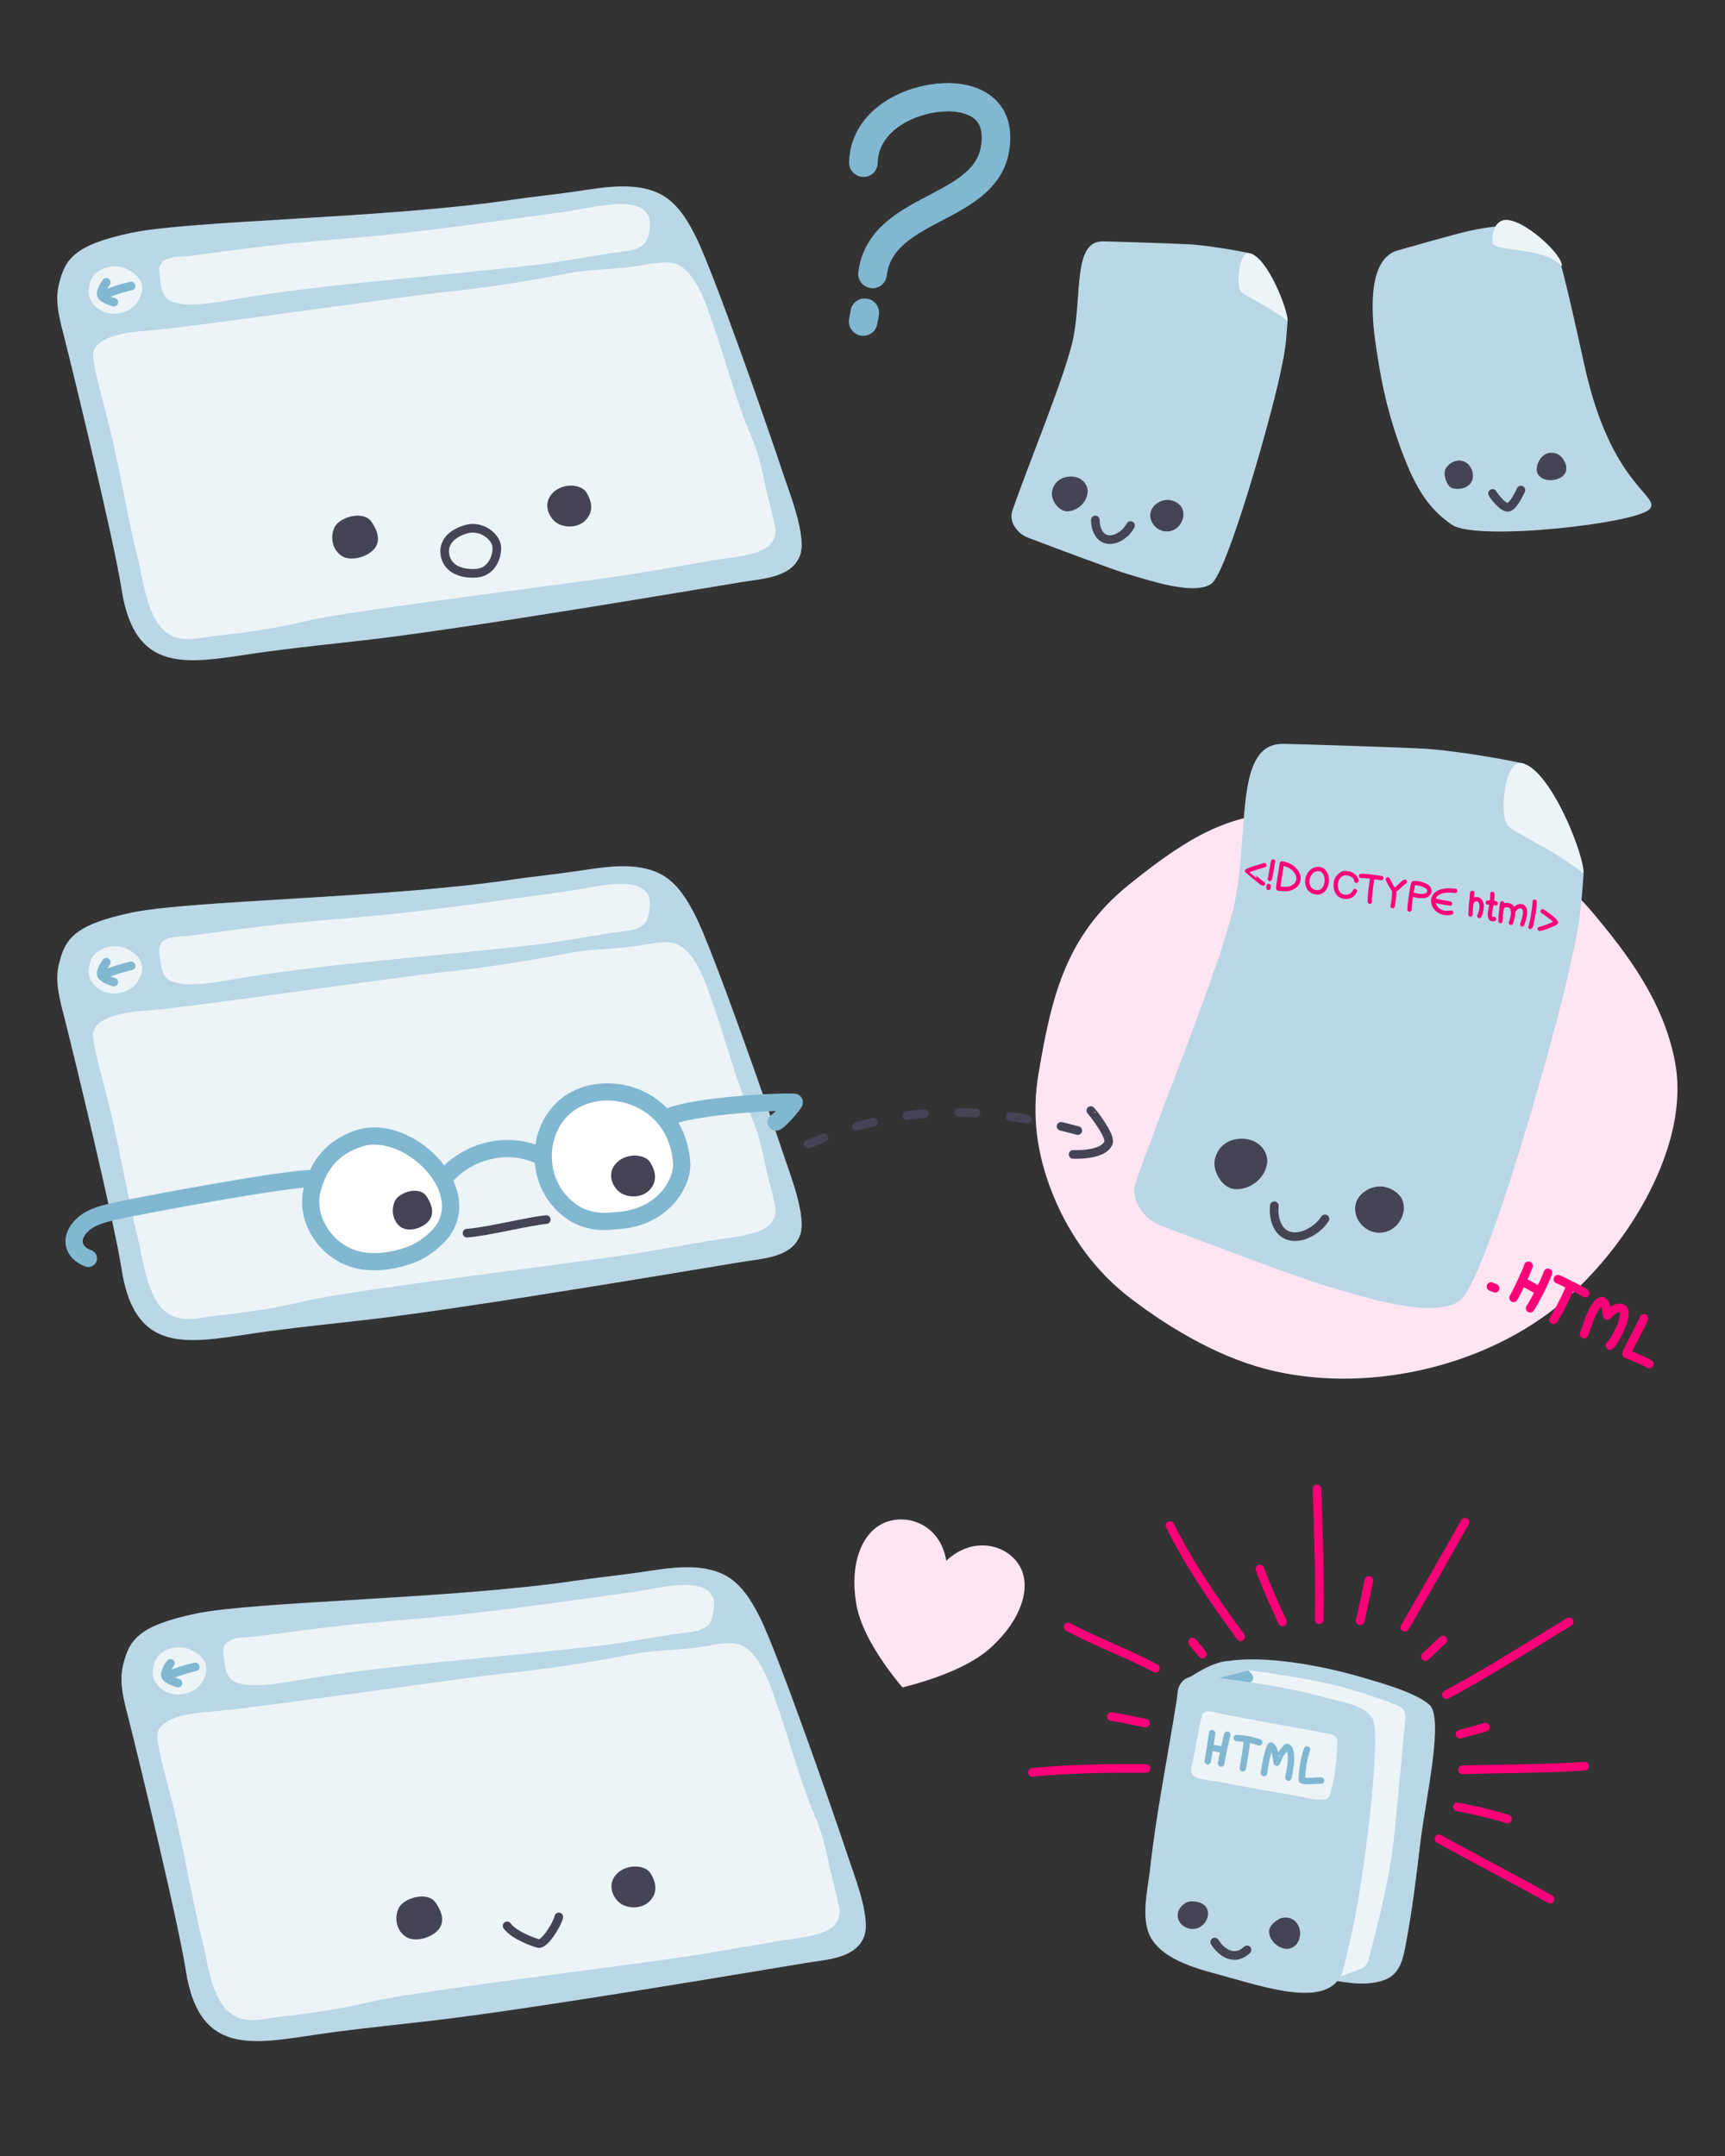 <?xml version="1.0" encoding="UTF-8" standalone="no"?><!DOCTYPE svg PUBLIC "-//W3C//DTD SVG 1.1//EN" "http://www.w3.org/Graphics/SVG/1.1/DTD/svg11.dtd"><svg width="100%" height="100%" viewBox="0 0 400 500" version="1.1" xmlns="http://www.w3.org/2000/svg" xmlns:xlink="http://www.w3.org/1999/xlink" xml:space="preserve" xmlns:serif="http://www.serif.com/" style="fill-rule:evenodd;clip-rule:evenodd;stroke-linecap:round;stroke-linejoin:round;stroke-miterlimit:1.5;"><rect x="0" y="0" width="400" height="500" fill="#333333" stroke="none"/><rect id="browser-guessing-files" x="0" y="0" width="400" height="500" style="fill:none;"/><path d="M261.759,205.185c-14.714,11.871 -17.948,26.113 -20.931,43.738c-1.651,9.753 -0.446,18.866 3.399,28.291c3.786,9.282 9.822,17.736 18.007,23.949c9.575,7.269 21.164,14.097 33.381,16.84c22.877,5.136 49.492,-1.496 66.651,-15.993c15.192,-12.834 29.88,-36.459 26.117,-55.893c-2.642,-13.645 -10.62,-24.559 -19.753,-35.274c-5.2,-6.101 -26.063,-26.348 -70.768,-22.607c-13.234,1.108 -21.39,5.079 -36.103,16.949Z" style="fill:#ffe5f2;"/><g id="browser"><path d="M30.582,53.968c13.642,-2.863 59.312,-3.351 88.042,-7.627c5.024,-0.748 10.086,-1.234 15.111,-1.976c6.055,-0.894 13.494,-2.299 19.255,0.574c3.998,1.994 6.425,6.111 8.317,9.869c4.155,8.248 17.077,45.284 20.313,55.113c1.382,4.198 5.514,14.445 3.918,18.84c-1.844,5.075 -8.249,5.413 -13.46,6.221c-4.209,0.652 -61.818,10.506 -86.746,13.4c-7.644,0.888 -15.238,1.652 -22.878,2.665c-17.198,2.28 -31.003,6.959 -34.286,-14.516c-1.638,-10.71 -11.249,-50.418 -13.208,-58.062c-1.007,-3.928 -2.306,-8.359 -1.332,-12.403c1.405,-5.841 3.312,-9.236 16.954,-12.098Z" style="fill:#bad7e6;"/><path d="M21.015,65.166c0.868,-2.551 5.037,-4.575 8.709,-2.624c3.756,1.997 3.799,4.682 2.336,7.21c-1.818,3.143 -6.429,3.83 -9.067,1.989c-2.639,-1.841 -2.846,-4.024 -1.978,-6.575Z" style="fill:#ecf4f8;"/><path d="M24.014,68.404c2.084,-0.899 4.144,-1.586 6.379,-2.065" style="fill:none;stroke:#82b7d1;stroke-width:2px;"/><path d="M24.648,65.491c0,0 -1.569,2.128 -1.101,3.025c0.467,0.897 2.846,1.57 2.846,1.57" style="fill:none;stroke:#82b7d1;stroke-width:2px;"/><path d="M36.942,63.135c0.314,2.89 0.429,5.763 2.796,6.757c3.831,1.61 11.043,0.111 15.743,-0.669c10.581,-1.757 21.125,-2.945 31.817,-4.017c12.405,-1.243 24.898,-2.397 37.294,-3.83c6.173,-0.713 12.253,-1.982 18.402,-2.846c2.317,-0.325 5.682,-0.389 6.908,-2.667c0.427,-0.793 0.582,-1.789 0.719,-2.66c1.461,-9.234 -13.106,-5.01 -18.397,-4.276c-13.461,1.868 -27.274,3.874 -40.789,5.333c-10.067,1.086 -19.873,1.638 -29.901,2.825c-5.807,0.687 -11.592,1.5 -17.386,2.242c-2.291,0.293 -7.65,-0.27 -7.206,3.808Z" style="fill:#ecf4f8;"/><path d="M21.611,82.969c0.679,4.841 1.963,8.828 3.531,15.089c2.693,10.746 4.258,21.157 6.929,31.912c1.356,5.458 2.228,15.511 8.453,17.777c3.02,1.099 6.423,0.038 9.489,-0.278c7.483,-0.769 14.546,-1.884 21.876,-3.635c9.855,-2.353 66.193,-9.13 76.834,-11.033c3.657,-0.654 10.716,-1.772 14.372,-2.458c8.285,-1.555 16.696,-1.312 16.726,-7.327c0.007,-1.467 -2.161,-9.267 -2.433,-10.701c-0.826,-4.366 -1.673,-7.527 -3.381,-11.589c-3.606,-8.576 -5.415,-16.144 -8.466,-24.92c-1.491,-4.288 -3.834,-12.321 -8.441,-14.465c-2.09,-0.973 -6.231,-0.211 -8.372,0.19c-5.187,0.974 -11.609,0.803 -16.834,1.831c-10.633,2.092 -19.765,3.437 -30.527,4.571c-7.464,0.785 -60.301,8.387 -67.178,8.764c-4.884,0.268 -13.258,1.432 -12.578,6.272Z" style="fill:#ecf4f8;"/><path d="M77.592,122.239c1.109,-2.287 6.629,-3.96 8.516,-1.266c1.887,2.694 2.076,4.974 0.377,6.632c-1.699,1.658 -5.286,2.694 -7.363,1.243c-2.077,-1.451 -2.64,-4.323 -1.53,-6.609Z" style="fill:#445;"/><path d="M128.278,114.199c2.233,-2.179 6.449,-2.011 7.69,0c1.242,2.011 1.747,4.284 -0.039,6.297c-1.916,2.161 -5.631,2.012 -7.379,0.336c-1.747,-1.677 -2.487,-4.472 -0.272,-6.633Z" style="fill:#445;"/><path d="M115.182,126.761c-0.208,-2.369 -3.545,-4.93 -6.84,-4.094c-3.295,0.836 -5.774,2.988 -5.139,6.163c0.635,3.175 3.877,4.378 7.325,4.096c3.447,-0.282 4.861,-3.796 4.654,-6.165Z" style="fill:none;stroke:#445;stroke-width:2px;"/></g><g id="browser1" serif:id="browser"><path d="M30.582,211.63c13.642,-2.863 59.312,-3.351 88.042,-7.627c5.024,-0.748 10.086,-1.234 15.111,-1.976c6.055,-0.894 13.494,-2.299 19.255,0.574c3.998,1.994 6.425,6.112 8.317,9.869c4.155,8.248 17.077,45.284 20.313,55.113c1.382,4.198 5.514,14.445 3.918,18.84c-1.844,5.075 -8.249,5.413 -13.46,6.221c-4.209,0.652 -61.818,10.506 -86.746,13.4c-7.644,0.888 -15.238,1.652 -22.878,2.665c-17.198,2.28 -31.003,6.959 -34.286,-14.516c-1.638,-10.71 -11.249,-50.418 -13.208,-58.062c-1.007,-3.928 -2.306,-8.359 -1.332,-12.403c1.405,-5.841 3.312,-9.236 16.954,-12.098Z" style="fill:#bad7e6;"/><path d="M21.015,222.828c0.868,-2.551 5.037,-4.575 8.709,-2.624c3.756,1.997 3.799,4.682 2.336,7.21c-1.818,3.143 -6.429,3.83 -9.067,1.989c-2.639,-1.841 -2.846,-4.024 -1.978,-6.575Z" style="fill:#ecf4f8;"/><path d="M24.014,226.066c2.084,-0.899 4.144,-1.586 6.379,-2.065" style="fill:none;stroke:#82b7d1;stroke-width:2px;"/><path d="M24.648,223.153c0,0 -1.569,2.128 -1.101,3.025c0.467,0.897 2.846,1.57 2.846,1.57" style="fill:none;stroke:#82b7d1;stroke-width:2px;"/><path d="M36.942,220.797c0.314,2.89 0.429,5.763 2.796,6.757c3.831,1.61 11.043,0.111 15.743,-0.669c10.581,-1.757 21.125,-2.945 31.817,-4.017c12.405,-1.243 24.898,-2.397 37.294,-3.83c6.173,-0.713 12.253,-1.982 18.402,-2.846c2.317,-0.325 5.682,-0.389 6.908,-2.667c0.427,-0.793 0.582,-1.789 0.719,-2.66c1.461,-9.234 -13.106,-5.01 -18.397,-4.276c-13.461,1.868 -27.274,3.874 -40.789,5.333c-10.067,1.086 -19.873,1.638 -29.901,2.825c-5.807,0.687 -11.592,1.5 -17.386,2.242c-2.291,0.293 -7.65,-0.27 -7.206,3.808Z" style="fill:#ecf4f8;"/><path d="M21.611,240.631c0.679,4.841 1.963,8.828 3.531,15.089c2.693,10.746 4.258,21.157 6.929,31.912c1.356,5.458 2.228,15.511 8.453,17.777c3.02,1.099 6.423,0.038 9.489,-0.278c7.483,-0.769 14.546,-1.884 21.876,-3.635c9.855,-2.353 66.193,-9.13 76.834,-11.033c3.657,-0.654 10.716,-1.772 14.372,-2.458c8.285,-1.555 16.696,-1.312 16.726,-7.327c0.007,-1.467 -2.161,-9.267 -2.433,-10.701c-0.826,-4.366 -1.673,-7.527 -3.381,-11.589c-3.606,-8.576 -5.415,-16.144 -8.466,-24.92c-1.491,-4.288 -3.834,-12.321 -8.441,-14.465c-2.09,-0.973 -6.231,-0.211 -8.372,0.19c-5.187,0.974 -11.609,0.803 -16.834,1.831c-10.633,2.092 -19.765,3.437 -30.527,4.571c-7.464,0.785 -60.301,8.387 -67.178,8.764c-4.884,0.268 -13.258,1.432 -12.578,6.272Z" style="fill:#ecf4f8;"/><g id="glasses"><path d="M83.249,264.009c-6.379,2.107 -9.516,6.473 -10.872,11.928c-1.653,6.655 3.013,14.008 9.799,16.032c4.02,1.2 8.791,0.556 12.678,-0.821c1.887,-0.669 3.604,-1.69 5.123,-2.947c1.357,-1.123 2.628,-2.427 3.431,-3.981c5.242,-10.143 -9.674,-23.674 -20.159,-20.211Z" style="fill:#fff;stroke:#82b7d1;stroke-width:4px;"/><path d="M133.448,254.991c-9.146,4.835 -10.375,19.102 -1.144,25.834c1.657,1.208 3.439,1.913 5.486,2.267c2.053,0.355 4.143,0.092 6.214,-0.104c10.01,-0.946 14.349,-8.892 14.064,-13.264c-0.941,-14.416 -15.473,-19.569 -24.62,-14.733Z" style="fill:#fff;stroke:#82b7d1;stroke-width:4px;"/><path d="M103.183,273.031c4.94,-5.902 14.134,-8.614 21.818,-5.086" style="fill:none;stroke:#82b7d1;stroke-width:4px;"/><path d="M72.994,273.322c-5.699,-0.341 -41.661,6.505 -45.356,7.347c-2.999,0.684 -6.262,1.276 -8.544,3.426c-2.975,2.802 -2.469,6.325 1.4,7.741" style="fill:none;stroke:#82b7d1;stroke-width:4px;"/><path d="M154.714,259.186c6.132,-2.865 26.916,-3.822 29.453,-3.555c0.21,0.022 -2.814,3.765 -4.198,4.576" style="fill:none;stroke:#82b7d1;stroke-width:4px;"/></g><path d="M126.674,282.837c-3.407,0.24 -14.053,2.885 -18.379,3.143" style="fill:none;stroke:#445;stroke-width:2px;"/><path d="M91.562,278.545c0.953,-2.066 5.692,-3.578 7.313,-1.144c1.621,2.435 1.783,4.494 0.324,5.992c-1.459,1.498 -4.54,2.435 -6.323,1.124c-1.783,-1.311 -2.267,-3.906 -1.314,-5.972Z" style="fill:#445;"/><path d="M143.076,269.56c2.234,-2.179 6.449,-2.011 7.691,0c1.241,2.012 1.746,4.285 -0.039,6.297c-1.917,2.161 -5.632,2.013 -7.379,0.336c-1.748,-1.677 -2.488,-4.471 -0.273,-6.633Z" style="fill:#445;"/></g><g id="question-mark"><path d="M200.146,37.729c0.174,-8.967 8.99,-14.211 17.407,-15.091c6.496,-0.68 13.114,1.537 13.328,8.761c0.533,17.962 -26.516,15.135 -28.625,32.139" style="fill:none;stroke:#82b7d1;stroke-width:6.5px;"/><path d="M200.471,72.479l-0.382,2.091" style="fill:none;stroke:#82b7d1;stroke-width:6.5px;"/><path d="M200.273,37.774c0.174,-8.967 8.99,-14.211 17.407,-15.091c6.496,-0.68 13.113,1.537 13.328,8.761c0.533,17.962 -26.516,15.135 -28.625,32.139" style="fill:none;stroke:#82b7d1;stroke-width:6.5px;"/><path d="M200.598,72.524l-0.382,2.091" style="fill:none;stroke:#82b7d1;stroke-width:6.5px;"/></g><g id="file-one"><path d="M238.427,124.711c-2.896,-1.1 -4.425,-4.024 -3.717,-6.131c3.272,-9.745 12.619,-32.108 14.214,-40.406c1.97,-10.251 -0.06,-22.196 6.765,-22.196c1.318,0 16.734,0.495 20.197,0.69c2.954,0.167 8.863,1.002 13.861,2.054c4.218,0.889 8.97,13.709 8.808,15.969c-0.427,5.927 -0.581,6.892 -1.84,12.692c-2.376,10.941 -12.206,45.449 -15.819,47.995c-3.907,2.752 -14.098,-0.694 -19.011,-2.117c-3.495,-1.013 -16.331,-5.843 -23.458,-8.55Z" style="fill:#bad7e6;"/><path d="M298.555,74.443c-4.243,-3.413 -9.648,-5.604 -10.822,-6.855c-1.174,-1.252 -0.512,-9.397 2.014,-8.866c4.218,0.889 9.045,13.468 8.808,15.721Z" style="fill:#ecf4f8;"/><path d="M248.388,110.51c-2.387,-0.002 -4.186,1.391 -4.466,3.724c-0.214,1.78 1.586,4.451 3.694,4.332c2.423,-0.137 4.483,-2.195 4.594,-4.529c0.08,-1.693 -1.435,-3.525 -3.822,-3.527Z" style="fill:#445;"/><path d="M273.867,117.448c-0.687,-0.989 -3.067,-2.355 -5.384,-0.845c-3.821,2.49 -0.746,7.534 3.097,6.509c2.356,-0.628 3.645,-3.71 2.287,-5.664Z" style="fill:#445;"/><path d="M253.99,120.587c0,0.72 0.088,1.41 0.333,2.097c1.546,4.35 6.253,2.23 7.834,-0.805" style="fill:none;stroke:#445;stroke-width:2px;"/></g><g id="file-two"><path d="M336.681,121.702c-5.735,-3.895 -8.908,-9.214 -12.358,-19.066c-3.022,-8.629 -4.202,-15.192 -5.309,-22.688c-1.367,-9.259 -1.372,-20.104 5.131,-21.885c1.256,-0.343 13.148,-3.773 16.509,-4.509c2.867,-0.629 4.823,-0.951 9.918,-1.357c4.3,-0.342 10.788,7.102 11.348,9.072c1.47,5.168 4.389,18.5 5.542,23.711c6.163,27.852 17.724,29.946 15.087,33.061c-2.851,3.367 -40.133,7.556 -45.868,3.661Z" style="fill:#bad7e6;"/><path d="M362.163,61.773c-4.014,-4.75 -15.906,-3.13 -16.111,-5.624c-0.123,-1.504 0.37,-4.938 2.945,-5.144c4.3,-0.342 13.586,8.177 13.166,10.768Z" style="fill:#ecf4f8;"/><path d="M335.335,108.489c-0.909,1.27 0.132,4.492 1.555,4.777c0.925,0.185 2.013,0.146 2.854,-0.231c0.891,-0.398 1.593,-1.128 1.749,-2.07c0.116,-0.7 0.042,-1.459 -0.247,-2.113c-1.18,-2.673 -4.268,-2.656 -5.911,-0.363Z" style="fill:#445;"/><path d="M361.958,105.856c-0.95,-0.954 -2.678,-1.119 -3.699,-0.464c-0.717,0.459 -1.236,1.066 -1.579,1.898c-2.372,5.755 8.493,5.092 6.221,-0.027c-0.23,-0.518 -0.554,-1.016 -0.943,-1.407Z" style="fill:#445;"/><path d="M346.099,114.429c0.171,0.412 2.435,3.48 3.665,3.207c1.231,-0.273 2.701,-3.527 2.907,-3.983" style="fill:none;stroke:#445;stroke-width:2px;"/></g><g id="browser2" serif:id="browser"><path d="M45.459,374.201c13.643,-2.863 59.313,-3.35 88.042,-7.626c5.024,-0.748 10.086,-1.235 15.111,-1.976c6.056,-0.894 13.494,-2.3 19.256,0.573c3.998,1.994 6.424,6.112 8.317,9.87c4.154,8.248 17.077,45.283 20.313,55.112c1.382,4.199 5.514,14.446 3.917,18.84c-1.843,5.076 -8.249,5.414 -13.459,6.221c-4.209,0.652 -61.819,10.506 -86.746,13.401c-7.645,0.887 -15.239,1.652 -22.878,2.665c-17.198,2.28 -31.003,6.958 -34.287,-14.516c-1.638,-10.71 -11.248,-50.418 -13.207,-58.063c-1.007,-3.927 -2.306,-8.358 -1.333,-12.403c1.406,-5.841 3.312,-9.235 16.954,-12.098Z" style="fill:#bad7e6;"/><path d="M35.893,385.399c0.868,-2.551 5.037,-4.575 8.708,-2.623c3.757,1.997 3.8,4.682 2.337,7.21c-1.819,3.142 -6.429,3.829 -9.068,1.988c-2.638,-1.841 -2.845,-4.024 -1.977,-6.575Z" style="fill:#ecf4f8;"/><path d="M38.891,388.638c2.084,-0.899 4.145,-1.586 6.38,-2.066" style="fill:none;stroke:#82b7d1;stroke-width:2px;"/><path d="M39.525,385.725c0,0 -1.568,2.128 -1.101,3.025c0.468,0.897 2.847,1.569 2.847,1.569" style="fill:none;stroke:#82b7d1;stroke-width:2px;"/><path d="M51.819,383.369c0.315,2.89 0.43,5.762 2.796,6.757c3.831,1.61 11.044,0.11 15.744,-0.67c10.581,-1.757 21.124,-2.945 31.816,-4.016c12.406,-1.244 24.898,-2.397 37.294,-3.83c6.174,-0.714 12.253,-1.983 18.403,-2.846c2.317,-0.326 5.681,-0.39 6.907,-2.668c0.427,-0.792 0.582,-1.789 0.72,-2.659c1.46,-9.235 -13.107,-5.01 -18.397,-4.276c-13.461,1.868 -27.274,3.874 -40.789,5.332c-10.068,1.087 -19.874,1.638 -29.901,2.825c-5.807,0.688 -11.592,1.5 -17.387,2.243c-2.291,0.293 -7.649,-0.27 -7.206,3.808Z" style="fill:#ecf4f8;"/><path d="M36.488,403.203c0.68,4.841 1.963,8.828 3.532,15.088c2.692,10.746 4.258,21.158 6.929,31.913c1.355,5.458 2.227,15.511 8.453,17.776c3.019,1.099 6.423,0.038 9.489,-0.277c7.483,-0.77 14.546,-1.885 21.876,-3.635c9.855,-2.354 66.193,-9.131 76.834,-11.033c3.656,-0.654 10.716,-1.772 14.372,-2.458c8.285,-1.556 16.696,-1.313 16.726,-7.327c0.007,-1.467 -2.162,-9.267 -2.433,-10.702c-0.826,-4.366 -1.673,-7.527 -3.381,-11.588c-3.607,-8.577 -5.416,-16.145 -8.467,-24.92c-1.491,-4.288 -3.834,-12.321 -8.44,-14.466c-2.091,-0.973 -6.232,-0.211 -8.372,0.191c-5.188,0.973 -11.609,0.803 -16.834,1.83c-10.634,2.092 -19.765,3.438 -30.527,4.571c-7.465,0.786 -60.301,8.387 -67.178,8.765c-4.884,0.268 -13.258,1.431 -12.579,6.272Z" style="fill:#ecf4f8;"/><path d="M92.469,442.472c1.11,-2.286 6.629,-3.959 8.517,-1.265c1.887,2.694 2.076,4.973 0.377,6.631c-1.7,1.658 -5.287,2.694 -7.364,1.244c-2.076,-1.451 -2.639,-4.323 -1.53,-6.61Z" style="fill:#445;"/><path d="M143.155,434.432c2.234,-2.179 6.449,-2.011 7.691,0c1.242,2.012 1.746,4.285 -0.039,6.298c-1.917,2.16 -5.631,2.012 -7.379,0.335c-1.748,-1.677 -2.488,-4.471 -0.273,-6.633Z" style="fill:#445;"/><path d="M117.589,446.627c1.62,2.261 6.628,3.999 7.325,4.096c1.516,0.211 4.547,-4.98 4.654,-6.165" style="fill:none;stroke:#445;stroke-width:2px;"/></g><g id="html-file"><path d="M285.027,385.178c0.406,-0.068 0.834,-0.125 1.288,-0.17c8.833,-0.872 21.044,1.488 29.337,3.939c4.142,1.223 12.39,3.438 15.76,6.36c3.542,3.07 -0.834,21.824 -2.041,31.934c-0.915,7.663 -1.846,15.487 -3.286,23.083c-0.67,3.53 -1.183,7.475 -5.158,8.893c-5.215,1.86 -11.017,-0.038 -16.279,-0.643c-3.889,-0.447 -7.883,-0.583 -11.554,-2.006c0,0 -19.466,-66.019 -19.045,-66.323c2.021,-1.457 6.725,-4.696 10.581,-5.051c0.126,-0.011 0.258,-0.017 0.397,-0.016Z" style="fill:#bad7e6;"/><path d="M279.693,389.887c0.115,0.007 8.305,-2.047 9.881,-2.443c0.173,-0.042 0.352,-0.053 0.529,-0.03c1.642,0.213 10.521,1.399 18.062,3.074c6.019,1.337 12.676,3.762 15.921,5.011c1.184,0.463 1.92,1.653 1.804,2.919c-0.499,5.471 -1.858,20.198 -2.772,28.843c-0.958,9.063 -4.706,23.274 -5.869,27.549c-0.217,0.789 -0.797,1.428 -1.562,1.721c-2.56,0.978 -8.272,3.16 -8.272,3.16c0,0 -27.848,-69.813 -27.722,-69.804Z" style="fill:#ecf4f8;"/><path d="M282.263,389.236l7.188,-1.802c0,0 2.352,1.644 0.334,2.848c-2.498,1.491 -7.522,-1.046 -7.522,-1.046Z" style="fill:#82b7d1;"/><path d="M272.906,393.959c-2.067,13.185 -4.78,26.32 -6.237,39.585c-0.509,4.632 -2.271,11.46 0.19,15.81c3.012,5.327 11.099,7.308 16.669,8.832c10.003,2.738 23.966,7.478 27.487,-0.213c0.904,-1.975 1.894,-7.63 2.408,-9.726c2.735,-11.165 7.022,-45.735 4.853,-49.633c-1.868,-3.357 -7.627,-3.942 -11.232,-4.972c-6.888,-1.967 -14.388,-3.144 -21.5,-4.109c-5.882,-0.797 -11.445,-2.447 -12.455,2.688l-0.183,1.738Z" style="fill:#bad7e6;"/><path d="M274.769,441.397c-0.727,0.531 -1.537,1.22 -1.671,2.515c-0.252,2.438 2.587,4.134 4.835,3.16c2.029,-0.879 3.178,-3.976 1.083,-5.43c-1.174,-0.815 -3.296,-0.94 -4.247,-0.245Z" style="fill:#445;"/><path d="M296.682,445.016c-1.289,0.705 -2.54,1.687 -2.375,3.291c0.235,2.285 3.374,4.672 5.631,3.198c2.152,-1.405 2.037,-5.136 -0.234,-6.398c-1.567,-0.871 -3.022,-0.091 -3.022,-0.091Z" style="fill:#445;"/><path d="M281.68,450.391c1.729,2.701 4.717,4.434 7.481,1.809" style="fill:none;stroke:#445;stroke-width:2px;"/><path d="M278.57,398.266c-0.476,2.139 -1.254,6.534 -1.914,9.804c-0.175,0.867 -0.837,2.855 -0.09,3.583c0.617,0.6 1.603,0.82 2.431,0.99c1.699,0.35 3.439,0.524 5.145,0.855c5.458,1.057 10.934,2.062 16.423,2.962c1.726,0.283 4.806,1.158 6.537,0.864c1.455,-0.247 1.362,-1.619 1.737,-2.798c0.851,-2.672 1.361,-9.843 1.255,-10.82c-0.16,-1.475 -1.534,-1.528 -2.906,-1.803c-1.345,-0.269 -22.264,-4.047 -23.735,-4.395c-2.496,-0.589 -4.408,-1.381 -4.883,0.758Z" style="fill:#ecf4f8;"/><path d="M281.076,401.955c-0.298,2.122 -0.672,4.384 -1.017,6.501" style="fill:none;stroke:#82b7d1;stroke-width:1.5px;"/><path d="M284.578,402.302c-0.552,2.384 -1.027,4.263 -1.411,6.678" style="fill:none;stroke:#82b7d1;stroke-width:1.5px;"/><path d="M281.031,405.382c0.792,0.053 1.563,0.249 2.349,0.347" style="fill:none;stroke:#82b7d1;stroke-width:1.5px;"/><path d="M286.782,403.067c1.976,0.133 3.32,0.355 5.201,1.007" style="fill:none;stroke:#82b7d1;stroke-width:1.5px;"/><path d="M289.132,403.675c-0.138,1.909 -0.614,4.498 -0.94,6.389" style="fill:none;stroke:#82b7d1;stroke-width:1.5px;"/><path d="M293.075,411.19c0.288,-1.516 0.435,-3.018 0.893,-4.502c0.053,-0.173 0.539,-1.978 0.739,-1.872c0.795,0.417 1.007,2.034 1.181,2.829c0.033,0.152 0.09,1.092 0.193,1.149c0.009,0.004 0.409,-0.972 0.451,-1.079c0.298,-0.775 0.802,-1.35 1.333,-2.01c0.065,-0.08 0.478,-0.614 0.587,-0.588c0.607,0.145 0.74,0.995 0.829,1.467c0.315,1.66 -0.215,4.006 -0.51,5.657" style="fill:none;stroke:#82b7d1;stroke-width:1.5px;"/><path d="M303.073,405.716c-0.716,1.957 -1.207,5.134 -1.193,7.121c0.001,0.145 0.959,0.18 1.084,0.191c1.127,0.1 2.255,-0.164 3.378,-0.103" style="fill:none;stroke:#82b7d1;stroke-width:1.5px;"/></g><path d="M219.427,361.961c6.503,-6.078 14.422,-3.553 17.11,1.38c2.688,4.934 0.145,12.275 -6.358,18.353c-4.679,4.622 -13.714,7.855 -20.925,9.632c-4.668,-5.565 -9.888,-13.343 -10.752,-19.733c-1.416,-8.604 1.127,-15.945 6.358,-18.353c5.232,-2.408 13.151,0.117 14.567,8.721Z" style="fill:#ffe5f2;"/><path d="M305.398,345.307c0.316,10.11 0.717,20.227 0.486,30.345" style="fill:none;stroke:#ff0078;stroke-width:2px;"/><path d="M339.684,353.021c-4.545,8.179 -9.254,16.25 -13.908,24.366" style="fill:none;stroke:#ff0078;stroke-width:2px;"/><path d="M335.398,393.021c9.741,-5.217 19.025,-11.16 28.47,-16.874" style="fill:none;stroke:#ff0078;stroke-width:2px;"/><path d="M339.112,410.45c9.495,-0.307 18.871,-0.214 28.363,-0.845" style="fill:none;stroke:#ff0078;stroke-width:2px;"/><path d="M287.684,379.593c-5.991,-8.198 -11.875,-16.7 -16.387,-25.826" style="fill:none;stroke:#ff0078;stroke-width:2px;"/><path d="M297.397,376.163c-1.883,-4.055 -3.709,-8.112 -5.251,-12.31" style="fill:none;stroke:#ff0078;stroke-width:2px;"/><path d="M315.398,375.878c0.726,-3.11 1.394,-6.232 2.012,-9.366" style="fill:none;stroke:#ff0078;stroke-width:2px;"/><path d="M330.541,384.164c1.368,-1.249 2.667,-2.573 4.042,-3.815" style="fill:none;stroke:#ff0078;stroke-width:2px;"/><path d="M338.54,402.163c1.971,-0.525 3.957,-0.996 5.902,-1.615" style="fill:none;stroke:#ff0078;stroke-width:2px;"/><path d="M278.826,383.593c-0.769,-0.924 -1.546,-1.841 -2.287,-2.787" style="fill:none;stroke:#ff0078;stroke-width:2px;"/><path d="M247.682,377.306c6.587,3.527 13.645,6.053 20.237,9.571" style="fill:none;stroke:#ff0078;stroke-width:2px;"/><path d="M257.72,398.094c3.896,0.628 4.028,0.754 7.901,1.516" style="fill:none;stroke:#ff0078;stroke-width:2px;"/><path d="M239.399,411.021c8.828,-0.854 17.473,-0.944 26.343,-0.9" style="fill:none;stroke:#ff0078;stroke-width:2px;"/><path d="M333.684,426.45c8.537,4.742 17.232,9.205 25.751,13.981" style="fill:none;stroke:#ff0078;stroke-width:2px;"/><path d="M337.969,419.021c3.91,0.757 7.79,1.646 11.595,2.825" style="fill:none;stroke:#ff0078;stroke-width:2px;"/><g id="html-file-detail"><path d="M269.368,284.323c-4.711,-1.79 -7.199,-6.547 -6.048,-9.974c5.324,-15.853 20.529,-52.234 23.124,-65.734c3.205,-16.676 -0.098,-36.108 11.006,-36.108c2.143,0 27.223,0.805 32.856,1.123c4.806,0.272 14.419,1.63 22.55,3.342c6.862,1.445 14.593,22.301 14.328,25.977c-0.693,9.643 -0.945,11.213 -2.993,20.648c-3.864,17.799 -19.856,73.938 -25.735,78.079c-6.355,4.477 -22.933,-1.129 -30.927,-3.444c-5.685,-1.647 -26.568,-9.506 -38.161,-13.909Z" style="fill:#bad7e6;"/><path d="M367.185,202.547c-6.904,-5.553 -15.696,-9.118 -17.606,-11.153c-1.91,-2.036 -0.832,-15.287 3.277,-14.422c6.862,1.445 14.714,21.909 14.329,25.575Z" style="fill:#ecf4f8;"/><g id="_.html" serif:id=".html"><path d="M345.769,298.368c-0.121,-0.026 0.238,0.122 0.269,0.134c0.219,0.083 0.435,0.172 0.653,0.257" style="fill:none;stroke:#ff0078;stroke-width:2px;"/><path d="M354.427,293.554c-0.519,1.686 -3.268,7.236 -3.458,7.419" style="fill:none;stroke:#ff0078;stroke-width:2px;"/><path d="M358.937,295.196c-0.524,1.677 -3.376,7.233 -4.12,8.206" style="fill:none;stroke:#ff0078;stroke-width:2px;"/><path d="M353.081,297.301c0.01,-0.031 0.777,0.347 0.82,0.368c0.843,0.429 1.654,0.925 2.483,1.379" style="fill:none;stroke:#ff0078;stroke-width:2px;"/><path d="M361.248,296.67c0.638,0.192 4.9,2.36 6.341,3.196" style="fill:none;stroke:#ff0078;stroke-width:2px;"/><path d="M364.144,298.348c-0.464,1.485 -3.151,6.714 -3.903,7.698" style="fill:none;stroke:#ff0078;stroke-width:2px;"/><path d="M367.332,309.381c0.552,-1.492 1.622,-4.91 2.569,-6.223c0.291,-0.405 0.848,-1.354 1.548,-1.394c0.423,-0.025 0.632,0.5 0.733,0.755c0.23,0.576 0.308,1.178 0.395,1.764c0.032,0.211 -0.011,0.603 0.13,0.809c0.005,0.006 2.048,-2.464 3.557,-1.58c0.692,0.406 0.313,1.848 0.196,2.422c-0.323,1.582 -2.036,5.167 -3.132,6.108" style="fill:none;stroke:#ff0078;stroke-width:2px;"/><path d="M381.179,305.778c-0.314,1.021 -4.115,7.966 -4.021,8.177c0.039,0.088 0.355,0.148 0.448,0.179c0.479,0.156 4.559,1.922 4.829,2.191" style="fill:none;stroke:#ff0078;stroke-width:2px;"/></g><g id="doctype"><path d="M293.174,200.626c-0.501,0.155 -3.949,1.219 -4.004,1.337c-0.011,0.023 3.544,2.979 3.685,2.974" style="fill:none;stroke:#ff0078;stroke-width:1px;"/><path d="M295.229,199.774c-0.087,0.004 -0.643,3.918 -0.78,4.061" style="fill:none;stroke:#ff0078;stroke-width:1px;"/><path d="M294.162,205.455c0.009,0.217 0.008,0.256 -0.033,0.471" style="fill:none;stroke:#ff0078;stroke-width:1px;"/><path d="M297.256,200.234c-0.145,0.914 -0.962,5.57 -0.816,5.825c0.036,0.063 0.628,0.06 0.706,0.07c0.797,0.103 1.683,0.102 2.418,-0.246c2.982,-1.412 1.355,-5.109 -2.308,-5.649Z" style="fill:none;stroke:#ff0078;stroke-width:1px;"/><path d="M305.662,201.523c-2.951,0.116 -3.569,4.969 -0.491,5.413c2.804,0.405 3.389,-4.52 1.011,-5.364l-0.52,-0.049Z" style="fill:none;stroke:#ff0078;stroke-width:1px;"/><path d="M314.528,204.259c-0.048,-1.212 -1.93,-1.998 -2.988,-1.733c-0.62,0.156 -1.265,0.802 -1.518,1.355c-0.428,0.935 -0.399,2.303 0.194,3.174c0.692,1.016 2.259,1.257 3.27,0.504c0.346,-0.258 0.495,-0.57 0.715,-0.913" style="fill:none;stroke:#ff0078;stroke-width:1px;"/><path d="M315.609,203.138c1.222,-0.048 4.21,0.438 4.713,0.495" style="fill:none;stroke:#ff0078;stroke-width:1px;"/><path d="M318.354,203.492c-0.192,0.009 -0.309,1.232 -0.324,1.34c-0.184,1.382 -0.441,2.878 -0.386,4.276" style="fill:none;stroke:#ff0078;stroke-width:1px;"/><path d="M321.808,203.936c0.164,0.402 1.242,2.412 1.429,2.44c0.563,0.082 1.684,-1.448 2.535,-1.898" style="fill:none;stroke:#ff0078;stroke-width:1px;"/><path d="M326.842,210.945c0.077,-2.158 0.759,-5.989 0.927,-6.128c0.212,-0.177 4.05,0.256 3.65,2.01c-0.356,1.56 -3.188,0.841 -3.525,0.708" style="fill:none;stroke:#ff0078;stroke-width:1px;"/><path d="M337.439,206.606c-7.71,-1.019 -5.563,6.126 -0.93,5.036" style="fill:none;stroke:#ff0078;stroke-width:1px;"/><path d="M332.786,208.862c0.4,0.173 2.661,0.563 3.463,0.684" style="fill:none;stroke:#ff0078;stroke-width:1px;"/><path d="M341.393,207.06c-0.005,-0.131 -0.419,4.267 -0.409,5.045" style="fill:none;stroke:#ff0078;stroke-width:1px;"/><path d="M341.095,210.019c0.013,-1.564 1.459,-1.695 1.919,-1.288c0.96,0.851 0.486,2.694 0.02,3.681" style="fill:none;stroke:#ff0078;stroke-width:1px;"/><path d="M346.053,207.295c0.046,1.172 -0.164,2.561 -0.432,3.695c-0.11,0.466 -0.255,1.415 0.009,1.876c0.214,0.375 0.488,0.348 0.853,0.261" style="fill:none;stroke:#ff0078;stroke-width:1px;"/><path d="M345.01,209.308c0.603,-0.024 1.284,-0.037 1.83,0.199" style="fill:none;stroke:#ff0078;stroke-width:1px;"/><path d="M348.318,209.487c-0.127,1.06 -0.405,3.244 -0.384,4.129" style="fill:none;stroke:#ff0078;stroke-width:1px;"/><path d="M348.192,210.671c0.371,-1.139 2.07,-0.828 2.351,-0.32c0.649,1.173 0.169,2.525 -0.186,3.664" style="fill:none;stroke:#ff0078;stroke-width:1px;"/><path d="M350.873,211.423c-0.093,-0.163 1.054,-1.624 2.07,-1.202c1.379,0.572 0.321,3.263 0.042,4.181" style="fill:none;stroke:#ff0078;stroke-width:1px;"/><path d="M355.856,209.114c0.057,1.453 -0.822,5.872 -0.964,5.878" style="fill:none;stroke:#ff0078;stroke-width:1px;"/><path d="M357.707,211.344c0.549,0.365 3.173,2.117 3.075,2.611c-0.045,0.222 -3.238,1.472 -3.74,1.457" style="fill:none;stroke:#ff0078;stroke-width:1px;"/><path d="M323.304,206.768c0.044,1.123 -0.212,2.277 -0.375,3.379" style="fill:none;stroke:#ff0078;stroke-width:1px;"/></g><path d="M288.736,264.124c-3.485,-0.339 -6.308,1.442 -7.046,4.81c-0.563,2.568 1.689,6.723 4.784,6.846c3.558,0.142 6.856,-2.574 7.346,-5.966c0.356,-2.462 -1.598,-5.351 -5.084,-5.69Z" style="fill:#445;"/><path d="M324.966,277.846c-0.864,-1.541 -4.148,-3.872 -7.743,-1.994c-5.931,3.098 -2.151,10.897 3.605,9.943c3.529,-0.585 5.845,-4.905 4.138,-7.949Z" style="fill:#445;"/><path d="M295.498,279.629c-0.102,1.052 -0.07,2.071 0.189,3.108c1.645,6.571 8.817,4.138 11.555,-0.071" style="fill:none;stroke:#445;stroke-width:2px;"/></g><g id="dashed-arrow"><path d="M252.927,257.554c0.025,-0.102 4.712,5.744 4.112,7.439c-0.902,2.548 -5.994,2.823 -8.194,2.727" style="fill:none;stroke:#445;stroke-width:2px;"/><path d="M187.363,265.371c17.987,-7.708 35.792,-10.415 62.818,-3.108" style="fill:none;stroke:#445;stroke-width:2px;stroke-dasharray:4,8,0,0;"/></g></svg>